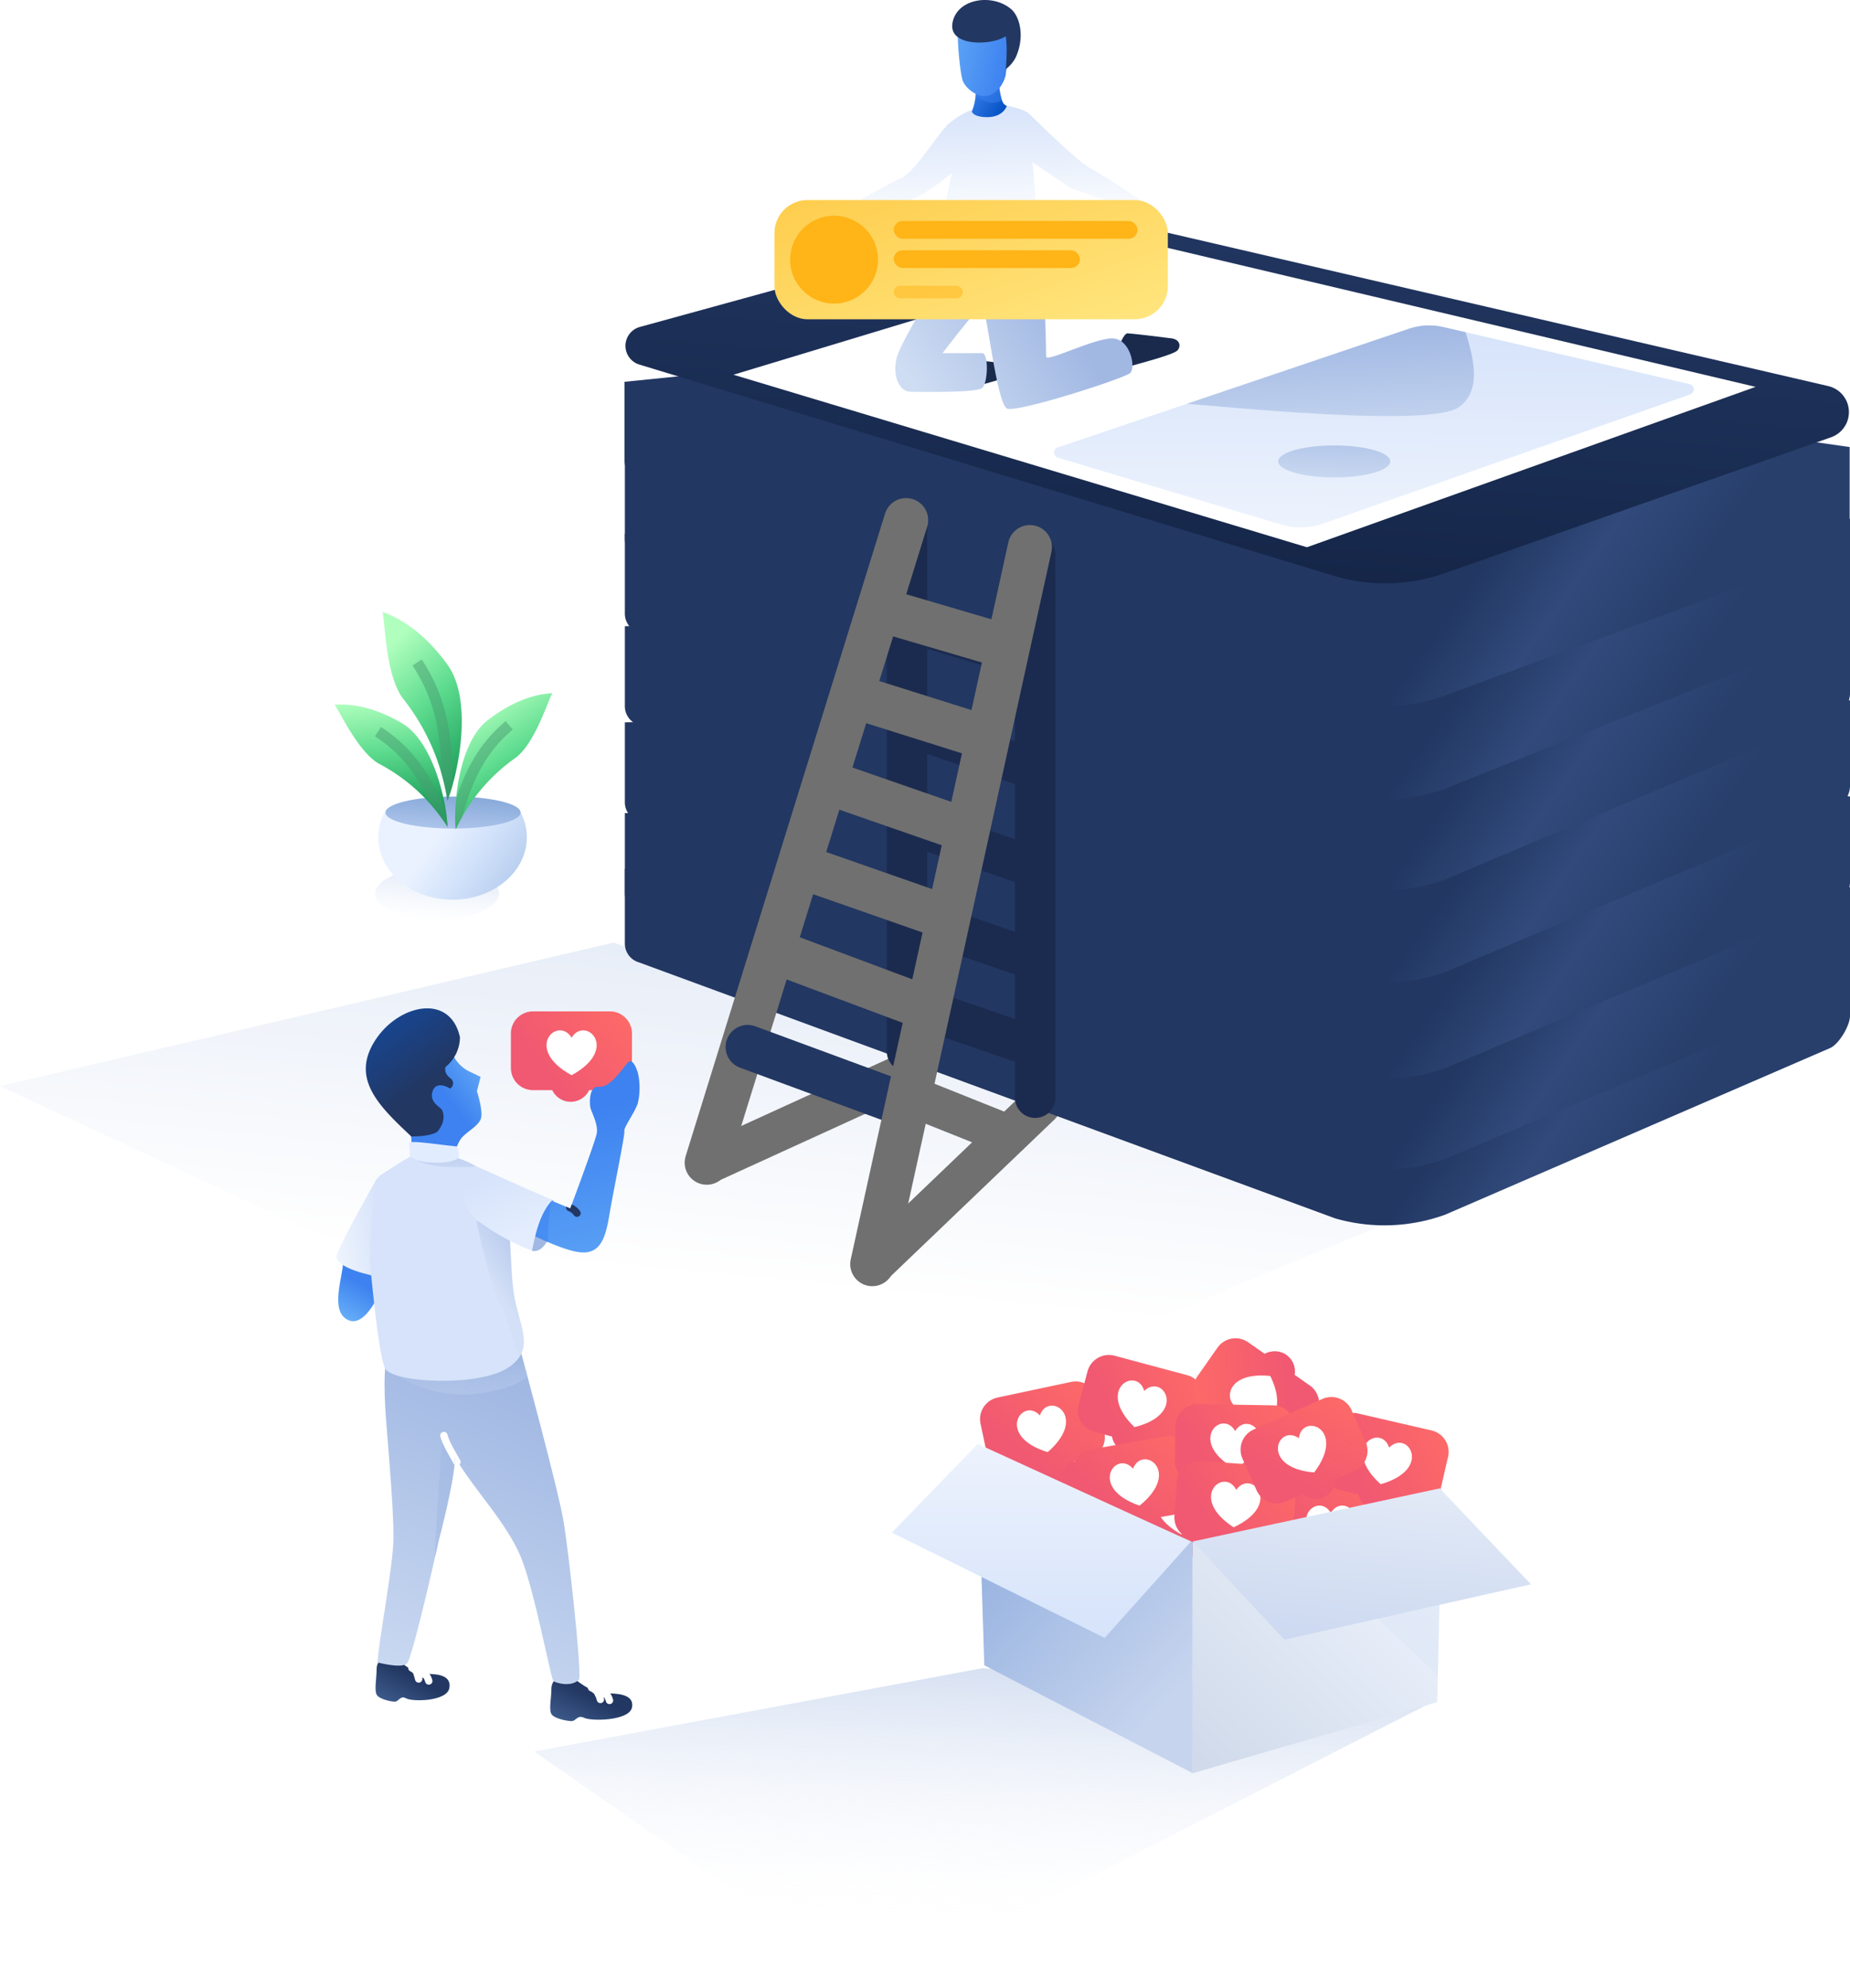 <svg xmlns="http://www.w3.org/2000/svg" xmlns:xlink="http://www.w3.org/1999/xlink" width="502.937" height="540.515" viewBox="0 0 502.937 540.515"><defs><style>.a{fill:url(#a);}.b{fill:url(#b);}.c{fill:url(#c);}.d{fill:#d6e3fa;}.e{fill:url(#d);}.f{fill:url(#e);}.g{fill:url(#f);}.h{fill:url(#g);}.i{fill:url(#h);}.j{fill:url(#i);}.k{fill:url(#k);}.l{fill:url(#l);}.ab,.ah,.ai,.ao,.az,.bm,.m,.u,.y,.z{opacity:0.5;}.m{fill:url(#m);}.ac,.am,.bc,.bd,.n,.r,.w{fill:none;}.bc,.n{stroke:#707070;}.am,.bc,.bd,.n,.r,.w{stroke-linecap:round;}.am,.az,.bc,.bd,.n,.r,.w{stroke-miterlimit:10;}.n,.r{stroke-width:11px;}.o{fill:url(#n);}.p{fill:url(#ag);}.q{fill:#fff;}.r{stroke:#1b2b4f;}.s{fill:url(#ah);}.t{clip-path:url(#aj);}.ad,.u{fill:#3d82f0;}.v{fill:url(#ak);}.w{stroke:#fff;}.am,.w{stroke-width:2px;}.x{clip-path:url(#an);}.ak,.y{fill:#a1b8e3;}.z{fill:url(#ao);}.aa{clip-path:url(#aq);}.ad,.az{mix-blend-mode:multiply;isolation:isolate;}.ae{fill:url(#ar);}.af{fill:url(#as);}.ag{clip-path:url(#at);}.ah{fill:url(#au);}.ai{fill:url(#av);}.aj{fill:#e1ecff;}.al{clip-path:url(#ax);}.am,.bd{stroke:#223762;}.an{fill:url(#ay);}.ao{fill:url(#az);}.ap{fill:#f05971;}.aq{fill:url(#bk);}.ar{clip-path:url(#bm);}.as{opacity:0.219;fill:url(#bn);}.at{fill:url(#bo);}.au{fill:url(#bp);}.av{opacity:0.7;fill:url(#bq);}.aw{clip-path:url(#bs);}.ax{clip-path:url(#bu);}.ay{clip-path:url(#bw);}.az{fill:rgba(0,0,0,0);stroke:#489c71;stroke-width:3px;}.ba{clip-path:url(#by);}.bb{clip-path:url(#ca);}.bc,.bd{stroke-width:12px;}.be{clip-path:url(#cc);}.bf{fill:url(#cd);}.bg{fill:#223762;}.bh{fill:#192a4d;}.bi{fill:url(#ce);}.bj{fill:url(#cf);}.bk{fill:url(#cg);}.bl,.bm{fill:#ffb417;}.bn{clip-path:url(#ci);}.bo{fill:url(#cj);}.bp{fill:url(#ck);}.bq{filter:url(#ae);}.br{filter:url(#ab);}.bs{filter:url(#y);}.bt{filter:url(#v);}.bu{filter:url(#s);}.bv{filter:url(#p);}</style><linearGradient id="a" x1="0.5" y1="1.204" x2="0.734" y2="0.612" gradientUnits="objectBoundingBox"><stop offset="0" stop-color="#70b8f9"/><stop offset="1" stop-color="#3d82f0"/></linearGradient><linearGradient id="b" y1="1.068" x2="0.286" gradientUnits="objectBoundingBox"><stop offset="0" stop-color="#cfddf3"/><stop offset="1" stop-color="#a1b8e3"/></linearGradient><linearGradient id="c" x1="1.188" y1="0" x2="0.685" y2="0.5" xlink:href="#a"/><linearGradient id="d" y1="1.668" x2="0.5" y2="0.204" xlink:href="#a"/><linearGradient id="e" x1="0.803" y1="0.168" x2="0.08" y2="1" gradientUnits="objectBoundingBox"><stop offset="0" stop-color="#edf3fd"/><stop offset="1" stop-color="#d0daea"/></linearGradient><linearGradient id="f" x1="1" y1="1" x2="0.232" y2="0.678" gradientUnits="objectBoundingBox"><stop offset="0" stop-color="#acc5e9"/><stop offset="0.627" stop-color="#d3e3fb"/><stop offset="1" stop-color="#eaf2ff"/></linearGradient><linearGradient id="g" x1="0.776" x2="0.403" y2="1.463" gradientUnits="objectBoundingBox"><stop offset="0" stop-color="#86a8d9"/><stop offset="1" stop-color="#bcd0f2"/></linearGradient><linearGradient id="h" x1="0.342" y1="0.05" x2="0.786" y2="1" gradientUnits="objectBoundingBox"><stop offset="0" stop-color="#b1ffbe"/><stop offset="0.444" stop-color="#5cdb8e"/><stop offset="1" stop-color="#149654"/></linearGradient><linearGradient id="i" x1="0.786" y1="-0.093" x2="0.904" y2="0.888" xlink:href="#h"/><linearGradient id="k" x1="0.5" y1="0.627" x2="0" y2="0.184" gradientUnits="objectBoundingBox"><stop offset="0" stop-color="#004ec0"/><stop offset="1" stop-color="#3d82f0"/></linearGradient><linearGradient id="l" x1="0.398" y1="1" x2="0.43" gradientUnits="objectBoundingBox"><stop offset="0" stop-color="#edf3fd"/><stop offset="1" stop-color="#d6e3fa"/></linearGradient><linearGradient id="m" x1="0.5" x2="0.348" y2="0.591" gradientUnits="objectBoundingBox"><stop offset="0" stop-color="#d0dcf1"/><stop offset="1" stop-color="#fff"/></linearGradient><linearGradient id="n" x1="0.69" y1="1.51" x2="0.518" y2="1.473" gradientUnits="objectBoundingBox"><stop offset="0" stop-color="#283f6c"/><stop offset="0.519" stop-color="#314a7b"/><stop offset="1" stop-color="#223762"/></linearGradient><filter id="p" x="169.869" y="207.737" width="333.068" height="110.279" filterUnits="userSpaceOnUse"><feOffset dy="10" input="SourceAlpha"/><feGaussianBlur result="q"/><feFlood flood-color="#1d325d" flood-opacity="0.514"/><feComposite operator="in" in2="q"/><feComposite in="SourceGraphic"/></filter><filter id="s" x="169.869" y="183.055" width="333.068" height="110.279" filterUnits="userSpaceOnUse"><feOffset dy="10" input="SourceAlpha"/><feGaussianBlur result="t"/><feFlood flood-color="#1d325d" flood-opacity="0.514"/><feComposite operator="in" in2="t"/><feComposite in="SourceGraphic"/></filter><filter id="v" x="169.869" y="156.922" width="333.068" height="110.279" filterUnits="userSpaceOnUse"><feOffset dy="10" input="SourceAlpha"/><feGaussianBlur result="w"/><feFlood flood-color="#1d325d" flood-opacity="0.514"/><feComposite operator="in" in2="w"/><feComposite in="SourceGraphic"/></filter><filter id="y" x="169.869" y="131.756" width="333.068" height="110.279" filterUnits="userSpaceOnUse"><feOffset dy="10" input="SourceAlpha"/><feGaussianBlur result="z"/><feFlood flood-color="#1d325d" flood-opacity="0.514"/><feComposite operator="in" in2="z"/><feComposite in="SourceGraphic"/></filter><filter id="ab" x="169.869" y="107.074" width="333.068" height="110.279" filterUnits="userSpaceOnUse"><feOffset dy="10" input="SourceAlpha"/><feGaussianBlur result="ac"/><feFlood flood-color="#1d325d" flood-opacity="0.514"/><feComposite operator="in" in2="ac"/><feComposite in="SourceGraphic"/></filter><filter id="ae" x="169.775" y="81.755" width="333.068" height="110.279" filterUnits="userSpaceOnUse"><feOffset dy="10" input="SourceAlpha"/><feGaussianBlur result="af"/><feFlood flood-color="#1d325d" flood-opacity="0.514"/><feComposite operator="in" in2="af"/><feComposite in="SourceGraphic"/></filter><linearGradient id="ag" x1="0.381" y1="1" x2="0.634" gradientUnits="objectBoundingBox"><stop offset="0" stop-color="#142547"/><stop offset="1" stop-color="#223762"/></linearGradient><linearGradient id="ah" x1="1.327" y1="0.5" x2="0.5" y2="1" gradientUnits="objectBoundingBox"><stop offset="0" stop-color="#ff6b67"/><stop offset="1" stop-color="#f05971"/></linearGradient><clipPath id="aj"><path class="a" d="M1.478,3.328c0,4.9-4.035,14.5,1.227,16.986S12.619,9.877,12.619,9.877,12.218.386,7.461.386,1.478-1.57,1.478,3.328Z" transform="translate(0 0)"/></clipPath><linearGradient id="ak" x1="-0.258" y1="1" x2="0.424" y2="0.304" gradientUnits="objectBoundingBox"><stop offset="0" stop-color="#47689b"/><stop offset="1" stop-color="#223762"/></linearGradient><clipPath id="an"><path class="b" d="M38.97,0S49.3,37.861,50.649,46.476s4.638,37.735,4.173,42.431c-2.249,2.293-6.3.92-7.006.5S42.763,65.027,38.97,55.733s-12.328-17.848-17.952-27.2c0,6.086-4.343,22.374-4.343,22.374S10.342,79.671,8.187,84.327C7.164,85.979,2,84.768,0,84.327c0-4.363,4.317-26.4,4.317-34.054s-1.194-21.518-1.64-27.2S1.141,6.358,2.677,0Z"/></clipPath><linearGradient id="ao" x1="0.893" y1="0.832" x2="0.799" y2="0.257" gradientUnits="objectBoundingBox"><stop offset="0" stop-color="#cfddf3" stop-opacity="0.478"/><stop offset="1" stop-color="#a1b8e3"/></linearGradient><clipPath id="aq"><path class="c" d="M12.782,0a9.778,9.778,0,0,0,3.761,3.853C18.908,5,20.09,5.563,20.09,5.563l-1.005,3.9s1.874,5.735,1.005,7.668-3.547,3.218-5.106,4.942-3,7.572-3,7.572H1.71l-.465-7.572S-1.5,11.147,3.153,5.563,12.782,0,12.782,0Z" transform="translate(-0.442 0)"/></clipPath><linearGradient id="ar" x1="0.5" x2="0.814" y2="0.564" gradientUnits="objectBoundingBox"><stop offset="0" stop-color="#164898"/><stop offset="1" stop-color="#223762"/></linearGradient><linearGradient id="as" x1="0" y1="0.5" x2="0.755" y2="0.335" xlink:href="#l"/><clipPath id="at"><path class="d" d="M22.8.274s7.3,1.927,11.608,7.021,3.345,20.416,4.564,29.536,6.523,15.749-1.67,20.9-31.358,3.978-33.252,0S0,29.3,0,29.3s0-22,2.588-23.86S11.216,0,11.216,0s-.135.545,2.778,1.086S22.8.274,22.8.274Z"/></clipPath><linearGradient id="au" x1="0.447" y1="0.578" x2="0.674" y2="0.237" xlink:href="#b"/><linearGradient id="av" x1="0.862" y1="2.316" x2="0.57" y2="-0.571" xlink:href="#b"/><clipPath id="ax"><path class="e" d="M7.557,30.009l6.661,4.907S25.182,18.99,26.15,16.81s0-5.839,0-7.057.719-3.906,1.765-4.695,1.168-.383,1.8-.383C33,5.863,38.05.505,39.287.051s1.648,2.212,1.665,3.842a18.8,18.8,0,0,1-1.961,7.615c-1.254,2.149-5.421,5.572-5.421,6.521s-6.925,15.3-9.438,21.109-4.882,9.725-9.913,8.1S0,37.274,0,37.274s1.8-4.248,3.537-5.585A9.883,9.883,0,0,1,7.557,30.009Z" transform="matrix(0.978, 0.208, -0.208, 0.978, 9.898, 0)"/></clipPath><linearGradient id="ay" x1="0.221" y1="0.112" x2="0.221" y2="0.796" gradientUnits="objectBoundingBox"><stop offset="0" stop-color="#d6e3fa"/><stop offset="1" stop-color="#e3edfe"/></linearGradient><linearGradient id="az" x1="0.599" y1="-0.086" x2="0.5" y2="0.835" gradientUnits="objectBoundingBox"><stop offset="0" stop-color="#9cb4e0"/><stop offset="1" stop-color="#fff" stop-opacity="0"/></linearGradient><linearGradient id="bk" x1="0.073" y1="-0.113" x2="0.779" y2="0.854" gradientUnits="objectBoundingBox"><stop offset="0" stop-color="#85a6db"/><stop offset="1" stop-color="#c6d4ee"/></linearGradient><clipPath id="bm"><path class="f" d="M-72.246,0-140,14.644V77.433l66.48-19.318Z" transform="translate(140)"/></clipPath><linearGradient id="bn" x1="0.867" y1="0.5" x2="0.5" y2="1" gradientUnits="objectBoundingBox"><stop offset="0" stop-color="#b4c9e7"/><stop offset="1" stop-color="#becfec" stop-opacity="0.102"/></linearGradient><linearGradient id="bo" x1="0.5" y1="0" x2="0.5" y2="1" xlink:href="#l"/><linearGradient id="bp" x1="0.5" y1="-0.172" x2="0.172" y2="1.277" gradientUnits="objectBoundingBox"><stop offset="0" stop-color="#e5ecf8"/><stop offset="1" stop-color="#c6d4ee"/></linearGradient><linearGradient id="bq" x1="0.249" y1="1" x2="0.582" y2="-0.449" gradientUnits="objectBoundingBox"><stop offset="0" stop-color="#d9e5f6" stop-opacity="0"/><stop offset="1" stop-color="#b2c6ea"/></linearGradient><clipPath id="bs"><path class="g" d="M38.985,1.543A14.7,14.7,0,0,1,40.96,8.87c0,9.37-9.04,16.966-20.19,16.966S.579,18.24.579,8.87a14.756,14.756,0,0,1,2.2-7.712C11.725,2.574,29.528,2.483,38.985,1.543Z" transform="translate(-0.579 -1.158)"/></clipPath><clipPath id="bu"><path class="h" d="M19.527.579c10.144,0,18.368,1.946,18.368,4.347S29.671,9.273,19.527,9.273,1.159,7.327,1.159,4.926,9.382.579,19.527.579Z" transform="translate(-1.159 -0.579)"/></clipPath><clipPath id="bw"><path class="i" d="M18.246,51.9A58.766,58.766,0,0,0,6.188,24.135C1.3,17.775,1.285,2.287.579.579,4.414,1.9,11.3,5.3,18.246,14.881,25.525,24.928,20.907,45.417,18.246,51.9Z" transform="translate(-0.579 -0.579)"/></clipPath><clipPath id="by"><path class="j" d="M31.612,34.287a48.989,48.989,0,0,0-18.534-17.12C7.211,13.959,1.993,2.153.88,1.088c3.369-.283,9.768,0,18.289,4.971C28.1,11.275,31.464,28.451,31.612,34.287Z" transform="translate(-0.88 -1.012)"/></clipPath><clipPath id="ca"><path class="i" d="M2.2,38.071A49.137,49.137,0,0,1,18.435,18.633C23.862,14.682,27.528,2.254,28.5,1.049,25.106,1.2,18.768,2.3,10.927,8.358,2.707,14.7,1.586,32.241,2.2,38.071Z" transform="translate(-2.056 -1.049)"/></clipPath><clipPath id="cc"><path class="k" d="M.418,10.233c1.408-1.64,1.943-4.967,1.943-8.041S8.421.641,8.421.641s.442,4.652,1.3,6.059,4.819,1.877,4.819,1.877S7.589,24.537,4.473,22.19-.989,11.873.418,10.233Z" transform="translate(0 -0.263)"/></clipPath><linearGradient id="cd" x1="-0.727" y1="0.378" x2="0.789" y2="0.805" xlink:href="#a"/><linearGradient id="ce" x1="0.031" y1="0.785" x2="0.699" y2="0.449" xlink:href="#b"/><linearGradient id="cf" x1="0.461" y1="0.72" x2="0.424" gradientUnits="objectBoundingBox"><stop offset="0" stop-color="#fff"/><stop offset="1" stop-color="#d6e3fa"/></linearGradient><linearGradient id="cg" x1="1.246" y1="0.908" x2="0.098" y2="-0.153" gradientUnits="objectBoundingBox"><stop offset="0" stop-color="#ffe883"/><stop offset="1" stop-color="#fecc4c"/></linearGradient><clipPath id="ci"><path class="l" d="M103.422,2.233a16.938,16.938,0,0,1,9.247-.455l67.019,15.529a1.452,1.452,0,0,1,.154,2.784l-99.8,35.14a18.39,18.39,0,0,1-11.387.27L7.912,37.3a1.452,1.452,0,0,1-.048-2.766Z" transform="translate(-6.877 -1.341)"/></clipPath><linearGradient id="cj" x1="0.454" y1="1.379" x2="0.361" y2="0.5" xlink:href="#b"/><linearGradient id="ck" x1="0.454" y1="1.379" x2="0.728" y2="-1.087" xlink:href="#b"/></defs><g transform="translate(0 -0.752)"><path class="m" d="M0,39.035,166.829,0,377.272,76.268,219.6,141.385" transform="translate(0 257.042)"/><g transform="translate(192.373 291.488)"><path class="n" d="M.5.5,34.377,14.051" transform="translate(47.412 3.856)"/><path class="n" d="M.5,26.15,56.639.5" transform="translate(-0.5 -0.5)"/><path class="n" d="M.5,44.056,45.992.5" transform="translate(44.508 9.179)"/></g><g transform="translate(169.775 59.218)"><path class="o" d="M333.068,23.516V43.338c0,2.647-3.108,7.914-5.6,8.817L223.033,97.374a48.4,48.4,0,0,1-29.93,1.009L3.848,28.78A5.324,5.324,0,0,1,0,23.665V3.36L113.8.5A48.4,48.4,0,0,1,127.545.485Z" transform="translate(0.094 174.437)"/><g class="bv" transform="matrix(1, 0, 0, 1, -169.77, -58.47)"><path class="o" d="M333.068,23.516V46.725a6.291,6.291,0,0,1-4.144,5.914L223.033,97.374a48.4,48.4,0,0,1-29.93,1.009L3.848,30.232A5.324,5.324,0,0,1,0,25.117V3.36L113.8.5A48.4,48.4,0,0,1,127.545.485Z" transform="translate(169.87 207.74)"/></g><g class="bu" transform="matrix(1, 0, 0, 1, -169.77, -58.47)"><path class="o" d="M333.068,23.516V46.725a6.291,6.291,0,0,1-4.144,5.914L223.033,97.374a48.4,48.4,0,0,1-29.93,1.009L3.848,30.232A5.324,5.324,0,0,1,0,25.117V3.36L113.8.5A48.4,48.4,0,0,1,127.545.485Z" transform="translate(169.87 183.06)"/></g><g class="bt" transform="matrix(1, 0, 0, 1, -169.77, -58.47)"><path class="o" d="M333.068,23.516V46.725a6.291,6.291,0,0,1-4.144,5.914L223.033,97.374a48.4,48.4,0,0,1-29.93,1.009L3.848,30.232A5.324,5.324,0,0,1,0,25.117V3.36L113.8.5A48.4,48.4,0,0,1,127.545.485Z" transform="translate(169.87 156.92)"/></g><g class="bs" transform="matrix(1, 0, 0, 1, -169.77, -58.47)"><path class="o" d="M333.068,23.516V46.725a6.291,6.291,0,0,1-4.144,5.914L223.033,97.374a48.4,48.4,0,0,1-29.93,1.009L3.848,30.232A5.324,5.324,0,0,1,0,25.117V3.36L113.8.5A48.4,48.4,0,0,1,127.545.485Z" transform="translate(169.87 131.76)"/></g><g class="br" transform="matrix(1, 0, 0, 1, -169.77, -58.47)"><path class="o" d="M333.068,24V49.145a6.291,6.291,0,0,1-4.144,5.914L223.033,97.374a48.4,48.4,0,0,1-29.93,1.009L3.848,34.588A5.324,5.324,0,0,1,0,29.473V3.36L113.8.5A48.4,48.4,0,0,1,127.545.485Z" transform="translate(169.87 107.07)"/></g><g class="bq" transform="matrix(1, 0, 0, 1, -169.77, -58.47)"><path class="o" d="M333.068,29.808V52.533a6.291,6.291,0,0,1-4.144,5.914L223.033,97.374a48.4,48.4,0,0,1-29.93,1.009L3.848,38.459A5.324,5.324,0,0,1,0,33.344V12.071L113.8.5A48.4,48.4,0,0,1,127.545.485Z" transform="translate(169.77 81.75)"/></g><path class="p" d="M108.282,1.733a48.4,48.4,0,0,1,23.78-.479l194.927,45.26a7.259,7.259,0,0,1,.768,13.919L222.64,97.423a48.4,48.4,0,0,1-30.149.649L3.777,40.663a5.324,5.324,0,0,1,.138-10.226Z" transform="translate(0.259 0)"/><path class="q" d="M115.766,0,277.88,38.335,155.91,81.944,0,35.037Z" transform="translate(29.615 8.391)"/></g><g transform="translate(246.576 141.945)"><path class="r" d="M0,0,29.6,10.176" transform="translate(2.904 132.604)"/><path class="r" d="M0,0,29.6,10.176" transform="translate(2.904 108.89)"/><path class="r" d="M0,0,29.6,10.176" transform="translate(2.904 83.724)"/><path class="r" d="M0,0,29.6,10.176" transform="translate(2.904 57.107)"/><path class="r" d="M0,0,30.489,9.2" transform="translate(2.42 28.553)"/><path class="r" d="M1,147.607V0" transform="translate(33.845 9.679)"/><path class="r" d="M1,144.7V0" transform="translate(-1 0)"/></g><g transform="translate(91.52 274.934)"><g transform="translate(47.375 0.826)"><path class="s" d="M12.331,22.957a5.543,5.543,0,0,1-1.091-1.546H6a6,6,0,0,1-6-6V6A6,6,0,0,1,6,0H26.909a6,6,0,0,1,6,6v9.41a6,6,0,0,1-6,6H21.273a5.553,5.553,0,0,1-8.942,1.546Z"/><path class="q" d="M6.818,12.2c-13.3-7.256-3.681-16.277,0-10.2C10.5-4.074,20.12,4.947,6.818,12.2Z" transform="translate(9.679 5.154)"/></g><g transform="translate(0 0)"><g transform="translate(0.419 64.441)"><path class="a" d="M1.478,3.328c0,4.9-4.035,14.5,1.227,16.986S12.619,9.877,12.619,9.877,12.218.386,7.461.386,1.478-1.57,1.478,3.328Z" transform="translate(0 0)"/><g class="t" transform="translate(0 0)"><path class="u" d="M.023.271c.424.862,6.206,5.423,7.162,6.5s1.175,3.9,1.724,3.606,0-8.56,0-8.56S-.4-.591.023.271Z" transform="translate(1.152 5.251)"/></g></g><g transform="translate(10.577 176.093)"><path class="v" d="M.291,3.548c0,2.531-.654,5.694,0,6.951s3.9,1.918,4.964,1.918,1.427-1.8,3.088-.876,11.126.876,11.74-2.889S15.9,4.889,13.766,4.889,9.371,3.849,6.2,1.151.291,1.017.291,3.548Z" transform="translate(0 0)"/><g transform="translate(9.873 3.258)"><path class="w" d="M-1.977,3C-2.462,1.3-2.462.646-3.831,0" transform="translate(3.831 0)"/><path class="w" d="M-3.195,1.913c-.485-1.7-1.173-2.268-3-1.7" transform="translate(7.79 1.636)"/></g></g><g transform="translate(58.062 181.382)"><path class="v" d="M.322,3.548c0,2.531-.724,5.694,0,6.951s4.312,1.918,5.5,1.918,1.58-1.8,3.418-.876,12.316.876,13-2.889S17.6,4.889,15.239,4.889,10.375,3.849,6.866,1.151.322,1.017.322,3.548Z" transform="translate(0 0)"/><g transform="translate(11.231 3.333)"><path class="w" d="M-2.575,3.2C-3.06,1.5-3.44.714-4.989,0" transform="translate(4.989 0)"/><path class="w" d="M-3.195,1.913c-.485-1.7-1.173-2.268-3-1.7" transform="translate(8.076 1.561)"/></g></g><g transform="translate(11.136 93.55)"><path class="b" d="M38.97,0S49.3,37.861,50.649,46.476s4.638,37.735,4.173,42.431c-2.249,2.293-6.3.92-7.006.5S42.763,65.027,38.97,55.733s-12.328-17.848-17.952-27.2c0,6.086-4.343,22.374-4.343,22.374S10.342,79.671,8.187,84.327C7.164,85.979,2,84.768,0,84.327c0-4.363,4.317-26.4,4.317-34.054s-1.194-21.518-1.64-27.2S1.141,6.358,2.677,0Z" transform="translate(0 0)"/><g class="x" transform="translate(0 0)"><path class="y" d="M0,32.782C0,29.076,1.909-1.205,2.348.037S6.2,7.99,6.2,7.99,0,36.488,0,32.782Z" transform="translate(15.568 22.547)"/><path class="w" d="M0,0C.535,2.243,2.594,5.36,3.544,7.218" transform="translate(18.019 22.601)"/><path class="z" d="M.171,7.248c2.416,1.3,11.875,6.829,24.064,4.613,6.022-1.095,9.9-2.528,11.634-4.613,0-1.027-1.461-5.347-1.869-7S-2.787,5.657.171,7.248Z" transform="translate(4.897 -0.923)"/></g></g><g transform="translate(19.489 13.069)"><path class="c" d="M12.782,0a9.778,9.778,0,0,0,3.761,3.853C18.908,5,20.09,5.563,20.09,5.563l-1.005,3.9s1.874,5.735,1.005,7.668-3.547,3.218-5.106,4.942-3,7.572-3,7.572H1.71l-.465-7.572S-1.5,11.147,3.153,5.563,12.782,0,12.782,0Z" transform="translate(-0.442 0)"/><g class="aa" transform="translate(0 0)"><g class="ab" transform="translate(8.346 17.912)"><path class="ac" d="M7.477,3.132C4.883,3.132.837.836.059.051s6.484,7.7,5.878,9.055C5.458,10.173,3.75,10.5,4.827,10.5,8.711,10.5,10.07,3.132,7.477,3.132Z" transform="translate(0 0)"/><path class="ad" d="M7.477,3.132C4.883,3.132.837.836.059.051s6.484,7.7,5.878,9.055C5.458,10.173,3.75,10.5,4.827,10.5,8.711,10.5,10.07,3.132,7.477,3.132Z" transform="translate(0 0)"/></g></g></g><path class="ae" d="M12.364,34.824C3.3,26.356-3.869,19.13,2.318,9.061S22.9-4.393,25.59,7.847A10.438,10.438,0,0,1,21.712,15.9s-.725,1.476,1.187,3.042a1.652,1.652,0,0,1,0,2.86s-3.777-2.429-4.763.806S20.79,27,20.79,27.814c1.255,2.976-1.335,5.7-1.335,5.7S18.13,34.824,12.364,34.824Z" transform="translate(7.928 0)"/><path class="af" d="M11,0S1.3,17.012.129,20.755,11,26.664,11,26.664l5.023-21.4Z" transform="translate(-0.049 46.246)"/><g transform="translate(9.093 40.115)"><path class="d" d="M22.8.274s7.3,1.927,11.608,7.021,3.345,20.416,4.564,29.536,6.523,15.749-1.67,20.9-31.358,3.978-33.252,0S0,29.3,0,29.3s0-22,2.588-23.86S11.216,0,11.216,0s-.135.545,2.778,1.086S22.8.274,22.8.274Z" transform="translate(0 0)"/><g class="ag" transform="translate(0 0)"><path class="ah" d="M0,0S3.94,18.415,6.31,21.867s3.912,13.9,5.81,15.142,4.623-13,3.261-17.881S7.874,2.3,7.874,2.3Z" transform="translate(28.871 17.681)"/><path class="ai" d="M.2.867C1.951,2.03,6.52,2.66,10.36,2.66s5.041.041,6.879-.519,1.125-1.274,0-1.274-4.614-.82-6.493-.82S-1.556-.3.2.867Z" transform="translate(12.753 0.394)"/></g></g><path class="aj" d="M.226,4.042S0,1.225,0,.317,7.565.691,13.009,1.2A7.747,7.747,0,0,1,13.5,4.042c0,.213-1.36,2.036-8.674,1.445A11,11,0,0,1,.226,4.042Z" transform="translate(19.751 36.347)"/><g transform="matrix(0.899, -0.438, 0.438, 0.899, 24.642, 32.059)"><path class="ak" d="M5.281,5.895c4.012,0,9.559-1.459,9.559-3.351S10.276,0,6.264,0,.5,1.892,0,3.208C.245,4.327,1.27,5.895,5.281,5.895Z" transform="translate(8.761 40.494) rotate(-40)"/><g transform="translate(8.618 0)"><path class="e" d="M7.557,30.009l6.661,4.907S25.182,18.99,26.15,16.81s0-5.839,0-7.057.719-3.906,1.765-4.695,1.168-.383,1.8-.383C33,5.863,38.05.505,39.287.051s1.648,2.212,1.665,3.842a18.8,18.8,0,0,1-1.961,7.615c-1.254,2.149-5.421,5.572-5.421,6.521s-6.925,15.3-9.438,21.109-4.882,9.725-9.913,8.1S0,37.274,0,37.274s1.8-4.248,3.537-5.585A9.883,9.883,0,0,1,7.557,30.009Z" transform="matrix(0.978, 0.208, -0.208, 0.978, 9.898, 0)"/><g class="al" transform="translate(0)"><path class="u" d="M9.523,0S3.907,7.815,3.6,10.769,0,7.737,0,7.737s1.879-3.606,3.46-4.89S9.523,0,9.523,0Z" transform="translate(3.418 32.779)"/><path class="am" d="M0,0A4.351,4.351,0,0,1,1.113,2.233" transform="translate(16.501 36.836)"/></g></g><path class="an" d="M10.774,27.407c2.664-3.5,6.381-8.286,11.039-9.965C13.075,7.275,10.414,3.882,7.66.7S-3.033,5.761,1.236,13.87A60.32,60.32,0,0,0,10.774,27.407Z" transform="translate(0 15.489)"/></g></g></g><path class="ao" d="M0,22.679,121.937,0,242.621,10.019,92.469,86.928" transform="translate(145.187 454.339)"/><g transform="translate(242.462 359.721)"><g transform="translate(43.072 38.479)"><path class="ap" d="M12.092,22.957a5.461,5.461,0,0,1-1.087-1.546H6a6,6,0,0,1-6-6V6A6,6,0,0,1,6,0H26.425a6,6,0,0,1,6,6v9.41a6,6,0,0,1-6,6H20.973a5.464,5.464,0,0,1-1.03,1.43l-.115.116a5.469,5.469,0,0,1-7.735,0Z"/><path class="q" d="M6.717,12.2C-6.388,4.947,3.09-4.074,6.717,2,10.345-4.074,19.824,4.947,6.717,12.2Z" transform="translate(9.537 5.154)"/></g><g transform="matrix(0.978, -0.208, 0.208, 0.978, 22.854, 22.288)"><path class="s" d="M12.092,22.957a5.461,5.461,0,0,1-1.087-1.546H6a6,6,0,0,1-6-6V6A6,6,0,0,1,6,0H26.425a6,6,0,0,1,6,6v9.41a6,6,0,0,1-6,6H20.973a5.464,5.464,0,0,1-1.03,1.43l-.115.116a5.469,5.469,0,0,1-7.735,0Z"/><path class="q" d="M6.717,12.2C-6.388,4.947,3.09-4.074,6.717,2,10.345-4.074,19.824,4.947,6.717,12.2Z" transform="translate(9.537 5.154)"/></g><g transform="translate(103.083 45.254)"><path class="s" d="M12.092,22.957a5.461,5.461,0,0,1-1.087-1.546H6a6,6,0,0,1-6-6V6A6,6,0,0,1,6,0H26.425a6,6,0,0,1,6,6v9.41a6,6,0,0,1-6,6H20.973a5.464,5.464,0,0,1-1.03,1.43l-.115.116a5.469,5.469,0,0,1-7.735,0Z"/><path class="q" d="M6.717,12.2C-6.388,4.947,3.09-4.074,6.717,2,10.345-4.074,19.824,4.947,6.717,12.2Z" transform="translate(9.537 5.154)"/></g><g transform="translate(62.43 40.899)"><path class="s" d="M12.092,22.957a5.461,5.461,0,0,1-1.087-1.546H6a6,6,0,0,1-6-6V6A6,6,0,0,1,6,0H26.425a6,6,0,0,1,6,6v9.41a6,6,0,0,1-6,6H20.973a5.464,5.464,0,0,1-1.03,1.43l-.115.116a5.469,5.469,0,0,1-7.735,0Z"/><path class="q" d="M6.717,12.2C-6.388,4.947,3.09-4.074,6.717,2,10.345-4.074,19.824,4.947,6.717,12.2Z" transform="translate(9.537 5.154)"/></g><g transform="translate(120.956 24.036) rotate(13)"><path class="s" d="M12.092,22.957a5.461,5.461,0,0,1-1.087-1.546H6a6,6,0,0,1-6-6V6A6,6,0,0,1,6,0H26.425a6,6,0,0,1,6,6v9.41a6,6,0,0,1-6,6H20.973a5.464,5.464,0,0,1-1.03,1.43l-.115.116a5.469,5.469,0,0,1-7.735,0Z"/><path class="q" d="M6.717,12.2C-6.388,4.947,3.09-4.074,6.717,2,10.345-4.074,19.824,4.947,6.717,12.2Z" transform="translate(9.537 5.154)"/></g><g transform="matrix(0.966, 0.259, -0.259, 0.966, 54.75, 8.11)"><path class="s" d="M12.092,22.957a5.461,5.461,0,0,1-1.087-1.546H6a6,6,0,0,1-6-6V6A6,6,0,0,1,6,0H26.425a6,6,0,0,1,6,6v9.41a6,6,0,0,1-6,6H20.973a5.464,5.464,0,0,1-1.03,1.43l-.115.116a5.469,5.469,0,0,1-7.735,0Z"/><path class="q" d="M6.717,12.2C-6.388,4.947,3.09-4.074,6.717,2,10.345-4.074,19.824,4.947,6.717,12.2Z" transform="translate(9.537 5.154)"/></g><g transform="matrix(0.985, -0.174, 0.174, 0.985, 48.309, 36.169)"><path class="s" d="M12.092,22.957a5.461,5.461,0,0,1-1.087-1.546H6a6,6,0,0,1-6-6V6A6,6,0,0,1,6,0H26.425a6,6,0,0,1,6,6v9.41a6,6,0,0,1-6,6H20.973a5.464,5.464,0,0,1-1.03,1.43l-.115.116a5.469,5.469,0,0,1-7.735,0Z"/><path class="q" d="M6.717,12.2C-6.388,4.947,3.09-4.074,6.717,2,10.345-4.074,19.824,4.947,6.717,12.2Z" transform="translate(9.537 5.154)"/></g><g transform="matrix(-0.819, -0.574, 0.574, -0.819, 106.224, 38.716)"><path class="s" d="M12.092,22.957a5.461,5.461,0,0,1-1.087-1.546H6a6,6,0,0,1-6-6V6A6,6,0,0,1,6,0H26.425a6,6,0,0,1,6,6v9.41a6,6,0,0,1-6,6H20.973a5.464,5.464,0,0,1-1.03,1.43l-.115.116a5.469,5.469,0,0,1-7.735,0Z"/><path class="q" d="M6.717,12.2C-6.388,4.947,3.09-4.074,6.717,2,10.345-4.074,19.824,4.947,6.717,12.2Z" transform="translate(9.537 5.154)"/></g><g transform="matrix(1, 0.017, -0.017, 1, 77.192, 22.712)"><path class="s" d="M12.092,22.957a5.461,5.461,0,0,1-1.087-1.546H6a6,6,0,0,1-6-6V6A6,6,0,0,1,6,0H26.425a6,6,0,0,1,6,6v9.41a6,6,0,0,1-6,6H20.973a5.464,5.464,0,0,1-1.03,1.43l-.115.116a5.469,5.469,0,0,1-7.735,0Z"/><path class="q" d="M6.717,12.2C-6.388,4.947,3.09-4.074,6.717,2,10.345-4.074,19.824,4.947,6.717,12.2Z" transform="translate(9.537 5.154)"/></g><g transform="matrix(0.998, 0.07, -0.07, 0.998, 77.9, 37.864)"><path class="s" d="M12.092,22.957a5.461,5.461,0,0,1-1.087-1.546H6a6,6,0,0,1-6-6V6A6,6,0,0,1,6,0H26.425a6,6,0,0,1,6,6v9.41a6,6,0,0,1-6,6H20.973a5.464,5.464,0,0,1-1.03,1.43l-.115.116a5.469,5.469,0,0,1-7.735,0Z"/><path class="q" d="M6.717,12.2C-6.388,4.947,3.09-4.074,6.717,2,10.345-4.074,19.824,4.947,6.717,12.2Z" transform="translate(9.537 5.154)"/></g><g transform="matrix(0.914, -0.407, 0.407, 0.914, 92.878, 32.168)"><path class="s" d="M12.092,22.957a5.461,5.461,0,0,1-1.087-1.546H6a6,6,0,0,1-6-6V6A6,6,0,0,1,6,0H26.425a6,6,0,0,1,6,6v9.41a6,6,0,0,1-6,6H20.973a5.464,5.464,0,0,1-1.03,1.43l-.115.116a5.469,5.469,0,0,1-7.735,0Z"/><path class="q" d="M6.717,12.2C-6.388,4.947,3.09-4.074,6.717,2,10.345-4.074,19.824,4.947,6.717,12.2Z" transform="translate(9.537 5.154)"/></g><path class="aq" d="M0,0,58.559,26.225V89.048L1.9,59.72Z" transform="translate(23.23 34.123)"/><g transform="translate(81.789 45.738)"><path class="f" d="M-72.246,0-140,14.644V77.433l66.48-19.318Z" transform="translate(140)"/><g class="ar"><path class="as" d="M0,14.091,62.823,73.708,53.356,0Z" transform="translate(16.032 -11.2)"/></g></g><path class="at" d="M23.332,0,0,24.125,57.854,52.751,81.3,26.55Z" transform="translate(0 33.639)"/><path class="au" d="M-122.855,0l24.807,26.08-67.027,15.056L-190,14.434Z" transform="translate(271.789 45.738)"/></g><g transform="translate(90.926 167.149)"><g transform="translate(11.071 50.196)"><path class="av" d="M17.4,1.11C26.7,1.11,34.23,4.238,34.23,8.1S26.7,15.08,17.4,15.08.579,11.953.579,8.1,8.112,1.11,17.4,1.11Z" transform="translate(-0.579 18.269)"/><g transform="translate(0.841 3.365)"><path class="g" d="M38.985,1.543A14.7,14.7,0,0,1,40.96,8.87c0,9.37-9.04,16.966-20.19,16.966S.579,18.24.579,8.87a14.756,14.756,0,0,1,2.2-7.712C11.725,2.574,29.528,2.483,38.985,1.543Z" transform="translate(-0.579 -1.158)"/></g><g transform="translate(2.804 0)"><path class="h" d="M19.527.579c10.144,0,18.368,1.946,18.368,4.347S29.671,9.273,19.527,9.273,1.159,7.327,1.159,4.926,9.382.579,19.527.579Z" transform="translate(-1.159 -0.579)"/></g></g><g transform="translate(0 0)"><g transform="translate(13.034)"><g transform="translate(0)"><path class="i" d="M18.246,51.9A58.766,58.766,0,0,0,6.188,24.135C1.3,17.775,1.285,2.287.579.579,4.414,1.9,11.3,5.3,18.246,14.881,25.525,24.928,20.907,45.417,18.246,51.9Z" transform="translate(-0.579 -0.579)"/><g class="ay"><path class="az" d="M8.916,39.315C9.682,22.441,7.581,11.792.975,1.738" transform="translate(8.47 12.002)"/></g></g></g><g transform="translate(0 25.167)"><g transform="translate(0 0)"><path class="j" d="M31.612,34.287a48.989,48.989,0,0,0-18.534-17.12C7.211,13.959,1.993,2.153.88,1.088c3.369-.283,9.768,0,18.289,4.971C28.1,11.275,31.464,28.451,31.612,34.287Z" transform="translate(-0.88 -1.012)"/><g class="ba"><path class="az" d="M19.673,28.346C14.584,15.22,9.4,7.8.981,2.357" transform="translate(10.845 5.024)"/></g></g></g><g transform="translate(32.818 22.1)"><g transform="translate(0 0)"><path class="i" d="M2.2,38.071A49.137,49.137,0,0,1,18.435,18.633C23.862,14.682,27.528,2.254,28.5,1.049,25.106,1.2,18.768,2.3,10.927,8.358,2.707,14.7,1.586,32.241,2.2,38.071Z" transform="translate(-2.056 -1.049)"/><g class="bb"><path class="az" d="M.877,29.4C4.241,15.671,8.442,7.619,16.122,1.109" transform="translate(-1.447 7.613)"/></g></g></g></g></g><g transform="translate(192.131 142.187)"><path class="bc" d="M0,174.708,54.2,0"/><path class="bc" d="M0,0,32.909,9.679" transform="translate(48.396 24.682)"/><path class="bc" d="M0,0,35.329,11.131" transform="translate(40.168 47.912)"/><path class="bc" d="M0,0,34.845,12.1" transform="translate(33.877 71.626)"/><path class="bc" d="M0,0,38.716,13.551" transform="translate(26.134 94.371)"/><path class="bc" d="M0,0,40.25,15.045" transform="translate(19.358 117.601)"/><path class="bd" d="M0,0,40.652,15" transform="translate(11.131 143.251)"/><path class="bc" d="M.5,195.967,43.341,1" transform="translate(44.508 6.327)"/></g><g transform="translate(230.883 0.752)"><g transform="translate(32.116 21.559)"><path class="k" d="M.418,10.233c1.408-1.64,1.943-4.967,1.943-8.041S8.421.641,8.421.641s.442,4.652,1.3,6.059,4.819,1.877,4.819,1.877S7.589,24.537,4.473,22.19-.989,11.873.418,10.233Z" transform="translate(0 -0.263)"/><g class="be" transform="translate(0 0)"><path class="u" d="M0,3.456S4.855,7.538,8.023,5.244,8.023,0,8.023,0Z" transform="translate(1.282 0.458)"/></g></g><path class="bf" d="M0,2.533c0,3.328.682,10.087,1.305,12.05s4.095,5.041,7.2,4.094,4.576-4.895,4.576-6.136a53.86,53.86,0,0,1,1.107-6S15.6.113,13.085.113,0-.8,0,2.533Z" transform="translate(29.509 7.273)"/><path class="bg" d="M14.56,9.865C10.7,12.42-1.164,12.779.093,6.151s10.961-8.011,16-3.606c2.19,1.914,3.8,7.32,1.154,13.114a9.532,9.532,0,0,1-2.689,3.164S15.128,13.027,14.56,9.865Z" transform="translate(27.977 0)"/><path class="bh" d="M3.009,8.958c1.568-.5,11.739-3.077,12.871-4.284s.639-3-1.529-3.3S3.2,0,2.323,0-.4,3.422.079,5.873,1.441,9.461,3.009,8.958Z" transform="translate(73.301 90.637)"/><path class="bh" d="M2.39,7.115c1.246-.4,9.325-2.444,10.223-3.4s.508-2.386-1.215-2.624S2.538,0,1.845,0-.321,2.718.063,4.665,1.144,7.515,2.39,7.115Z" transform="translate(32.166 97.899)"/><path class="bi" d="M17.588,1.891c-1.181,2.1-16,25.037-17.236,30.324s.972,9.145,3.855,9.145,17.849.318,19.424-1.049,1.777-9.462,0-9.462H12.842S22.477,18.106,23.63,18.106s3.893,26.748,6.8,27.834,31.852-8.223,33.44-9.7.011-9.415-4.935-9.415-17.924,6.584-17.924,4.979S40.524,7.76,39.559,3.143,18.768-.2,17.588,1.891Z" transform="translate(12.513 65.182)"/><path class="bj" d="M65.84,17.228c-2.62-1.374-9.259-7.45-17-15.066C47.611.949,42.861,0,42.861,0S41.929,3.13,37.5,3.13s-4.3-1.958-4.3-1.958a21.443,21.443,0,0,0-6.583,4.146C23.914,8,17.693,18.082,14.132,19.684S0,27.281,0,27.281l6.286,1.705s7.121-2.168,10.955-3.6,10.646-7.022,10.646-7.022-5.1,21.658-2.835,25.078,22.285,2.99,24.76,0,0-28.038,0-28.038L60.258,22.5l11.5,3.92,8.418-.064S69.993,19.406,65.84,17.228Z" transform="translate(0 28.722)"/></g><g transform="translate(210.535 55.143)"><rect class="bk" width="106.954" height="32.428" rx="9"/><circle class="bl" cx="11.947" cy="11.947" r="11.947" transform="translate(4.267 4.267)"/><rect class="bl" width="66.278" height="4.836" rx="2.418" transform="translate(32.428 5.689)"/><rect class="bl" width="50.633" height="4.836" rx="2.418" transform="translate(32.428 13.654)"/><rect class="bm" width="18.774" height="3.413" rx="1.707" transform="translate(32.428 23.325)"/></g><g transform="translate(286.533 89.237)"><path class="l" d="M103.422,2.233a16.938,16.938,0,0,1,9.247-.455l67.019,15.529a1.452,1.452,0,0,1,.154,2.784l-99.8,35.14a18.39,18.39,0,0,1-11.387.27L7.912,37.3a1.452,1.452,0,0,1-.048-2.766Z" transform="translate(-6.877 -1.341)"/><g class="bn" transform="translate(0 0)"><path class="bo" d="M85.772,1.322c2.193,8.761,10.647,24.506,1.538,30.9S6.73,30.211.327,30.211,83.579-7.439,85.772,1.322Z" transform="translate(22.715 -9.964)"/><ellipse class="bp" cx="15.245" cy="4.356" rx="15.245" ry="4.356" transform="translate(60.948 32.625)"/><path class="bo" d="M85.772,1.322c2.193,8.761,10.647,24.506,1.538,30.9S6.73,30.211.327,30.211,83.579-7.439,85.772,1.322Z" transform="translate(-41.167 3.587)"/></g></g></g></svg>